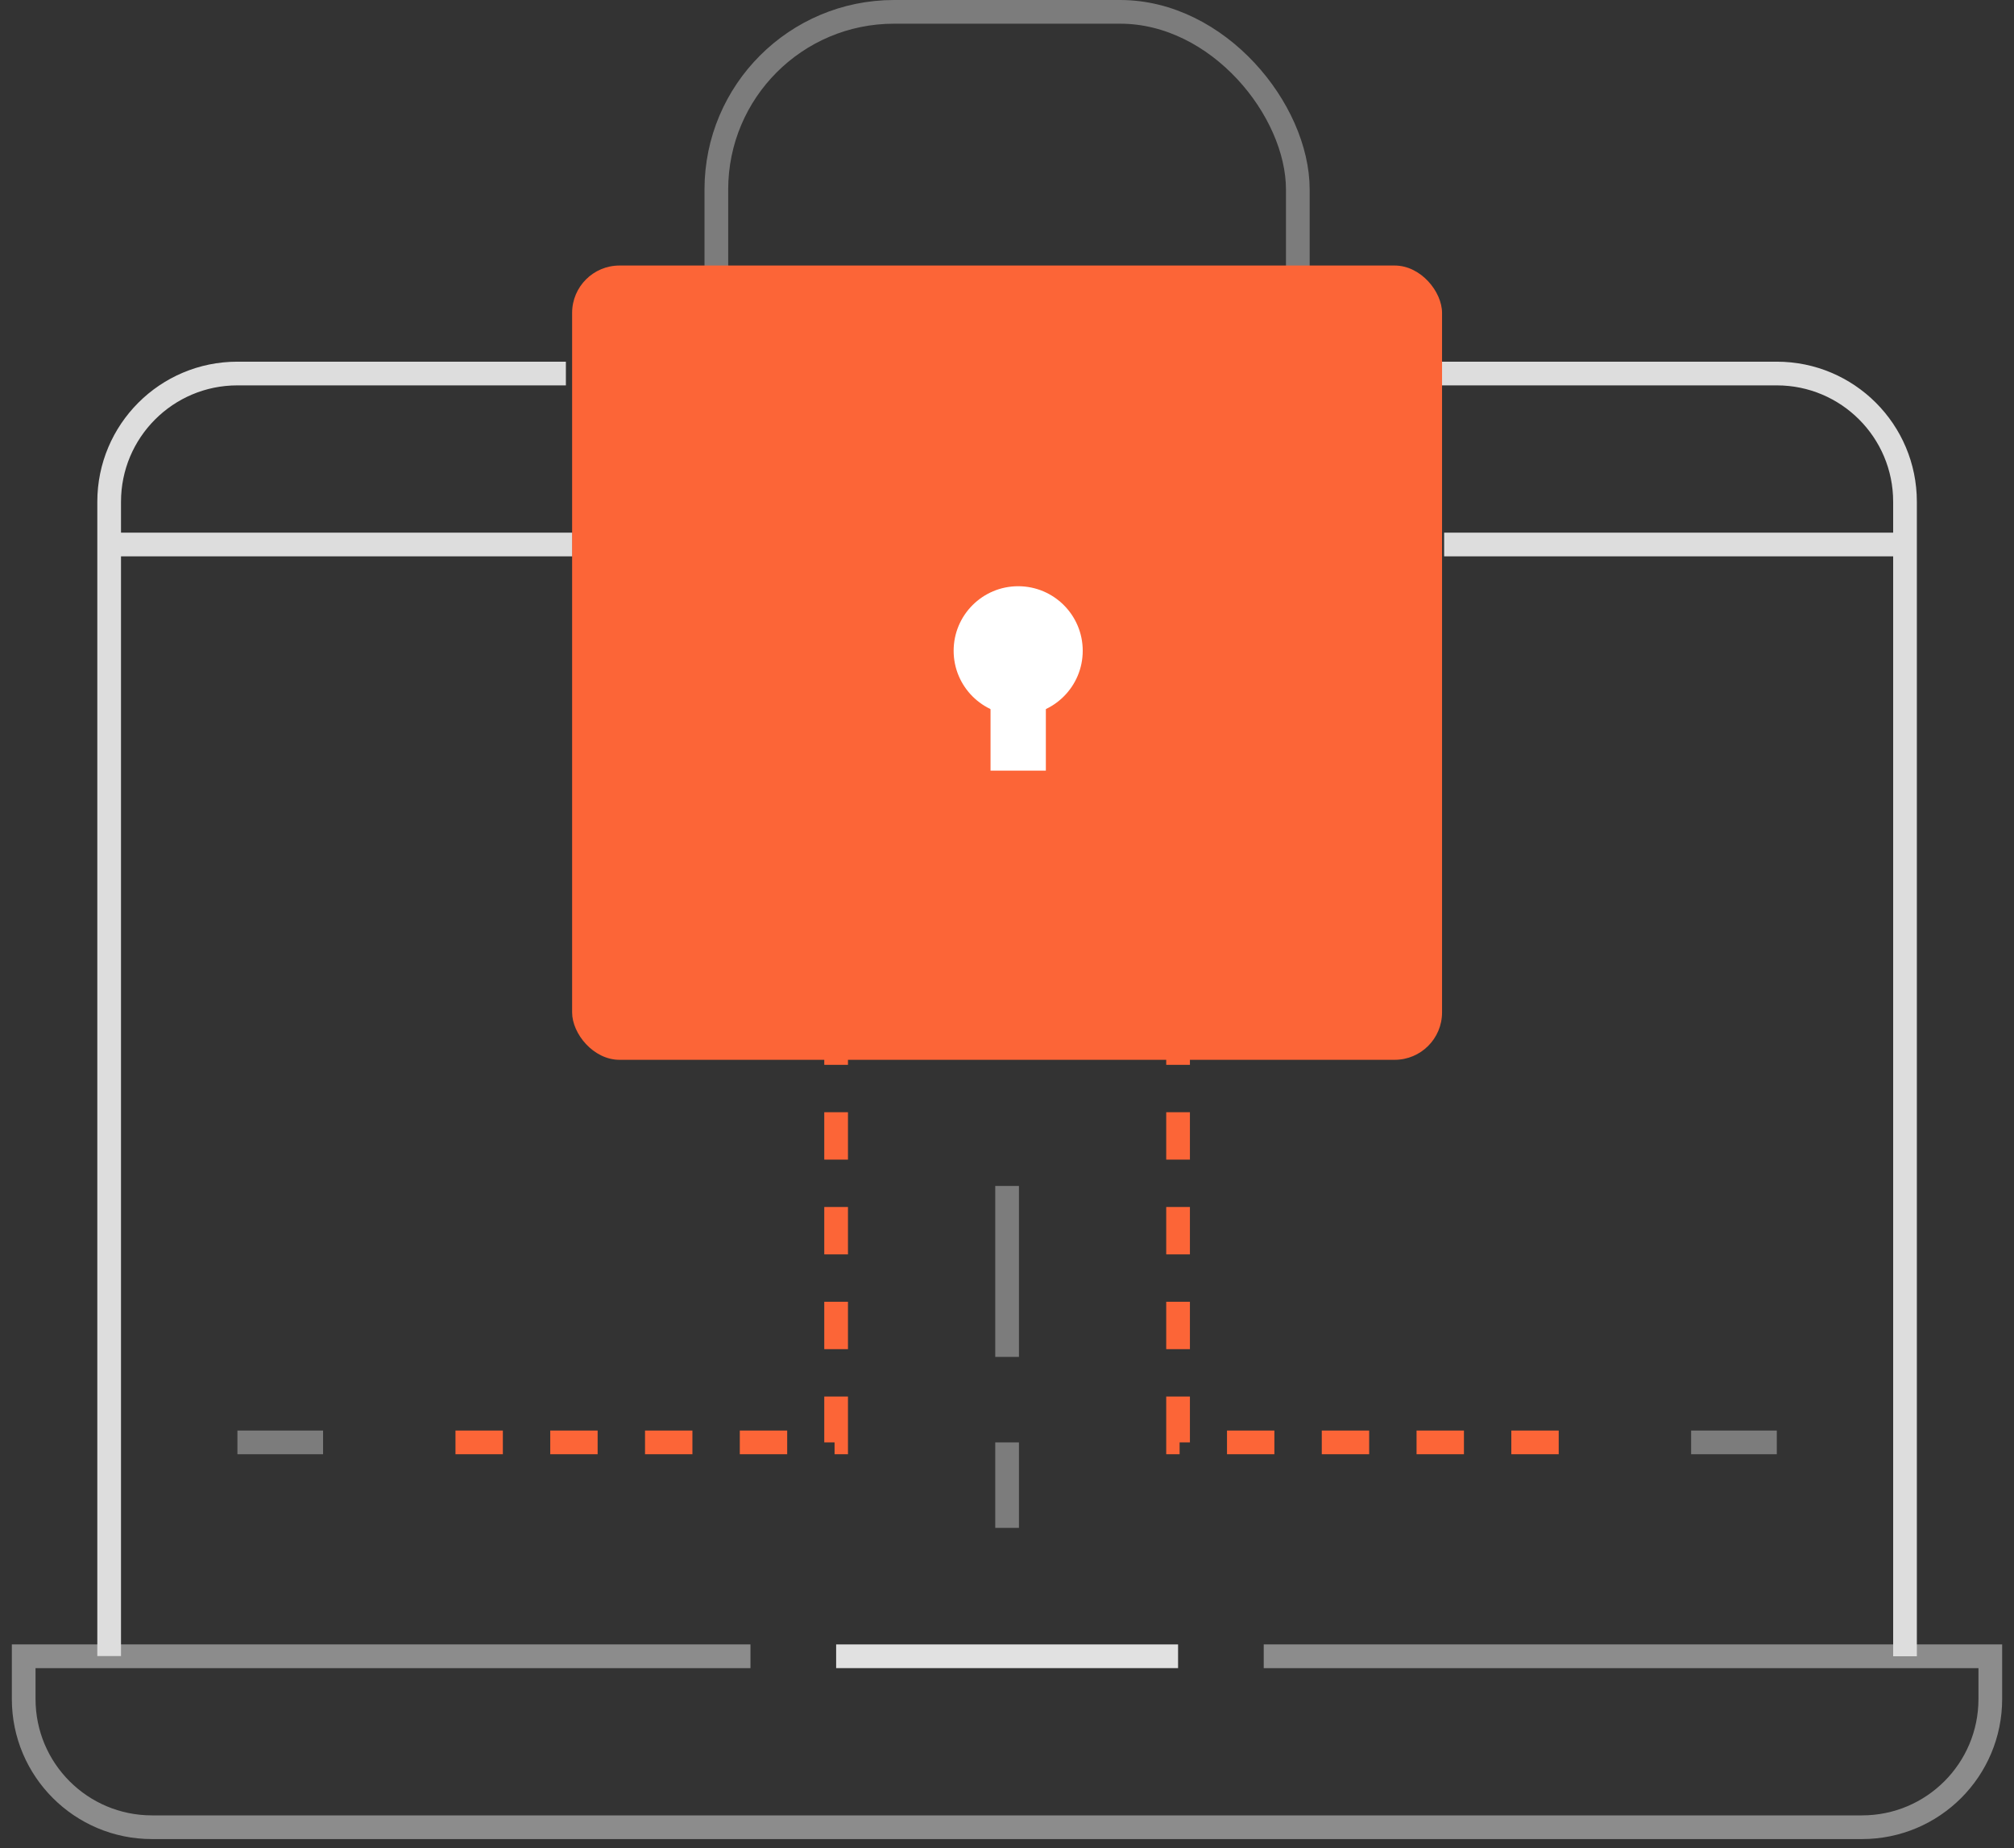 <svg width="85" height="78" viewBox="0 0 85 78" fill="none" xmlns="http://www.w3.org/2000/svg">
<rect x="0" y="0" width="85" height="78" fill="#333333" stroke="none"/>
<path d="M49.72 69.904H35.289" stroke="#E1E1E1" stroke-miterlimit="10"/>
<path d="M31.673 69.904H1V71.708C1 74.701 3.426 77.119 6.411 77.119H78.588C81.582 77.119 84 74.693 84 71.708V69.904H53.335" stroke="#8C8C8C" stroke-miterlimit="10"/>
<path d="M23.883 15.765H10.019C7.026 15.765 4.607 18.192 4.607 21.177V69.896" stroke="#DDDDDD" stroke-miterlimit="10"/>
<path d="M80.4 69.904V21.177C80.4 18.183 77.974 15.765 74.989 15.765H60.263" stroke="#DDDDDD" stroke-miterlimit="10"/>
<path d="M4.607 22.981H24.162" stroke="#DDDDDD" stroke-miterlimit="10"/>
<path d="M60.949 22.981H80.4" stroke="#DDDDDD" stroke-miterlimit="10"/>
<path d="M42.504 60.877V64.485" stroke="#7C7C7C" stroke-miterlimit="10"/>
<path d="M42.504 50.054V57.269" stroke="#7C7C7C" stroke-miterlimit="10"/>
<path d="M71.373 60.877H74.989" stroke="#7C7C7C" stroke-miterlimit="10"/>
<path d="M49.72 42.942V60.877H67.766" stroke="#FC6537" stroke-miterlimit="10" stroke-dasharray="2 2"/>
<path d="M13.635 60.877H10.02" stroke="#7C7C7C" stroke-miterlimit="10"/>
<path d="M35.288 42.942V60.877H17.242" stroke="#FC6537" stroke-miterlimit="10" stroke-dasharray="2 2"/>
<rect x="30.233" y="0.5" width="24.541" height="26.137" rx="7.5" stroke="#7C7C7C"/>
<rect x="24.146" y="11.207" width="36.715" height="33.523" rx="2" fill="#FC6537"/>
<circle cx="42.972" cy="27.466" r="2.724" fill="white"/>
<rect x="41.805" y="27.855" width="2.335" height="4.67" fill="white"/>
</svg>
